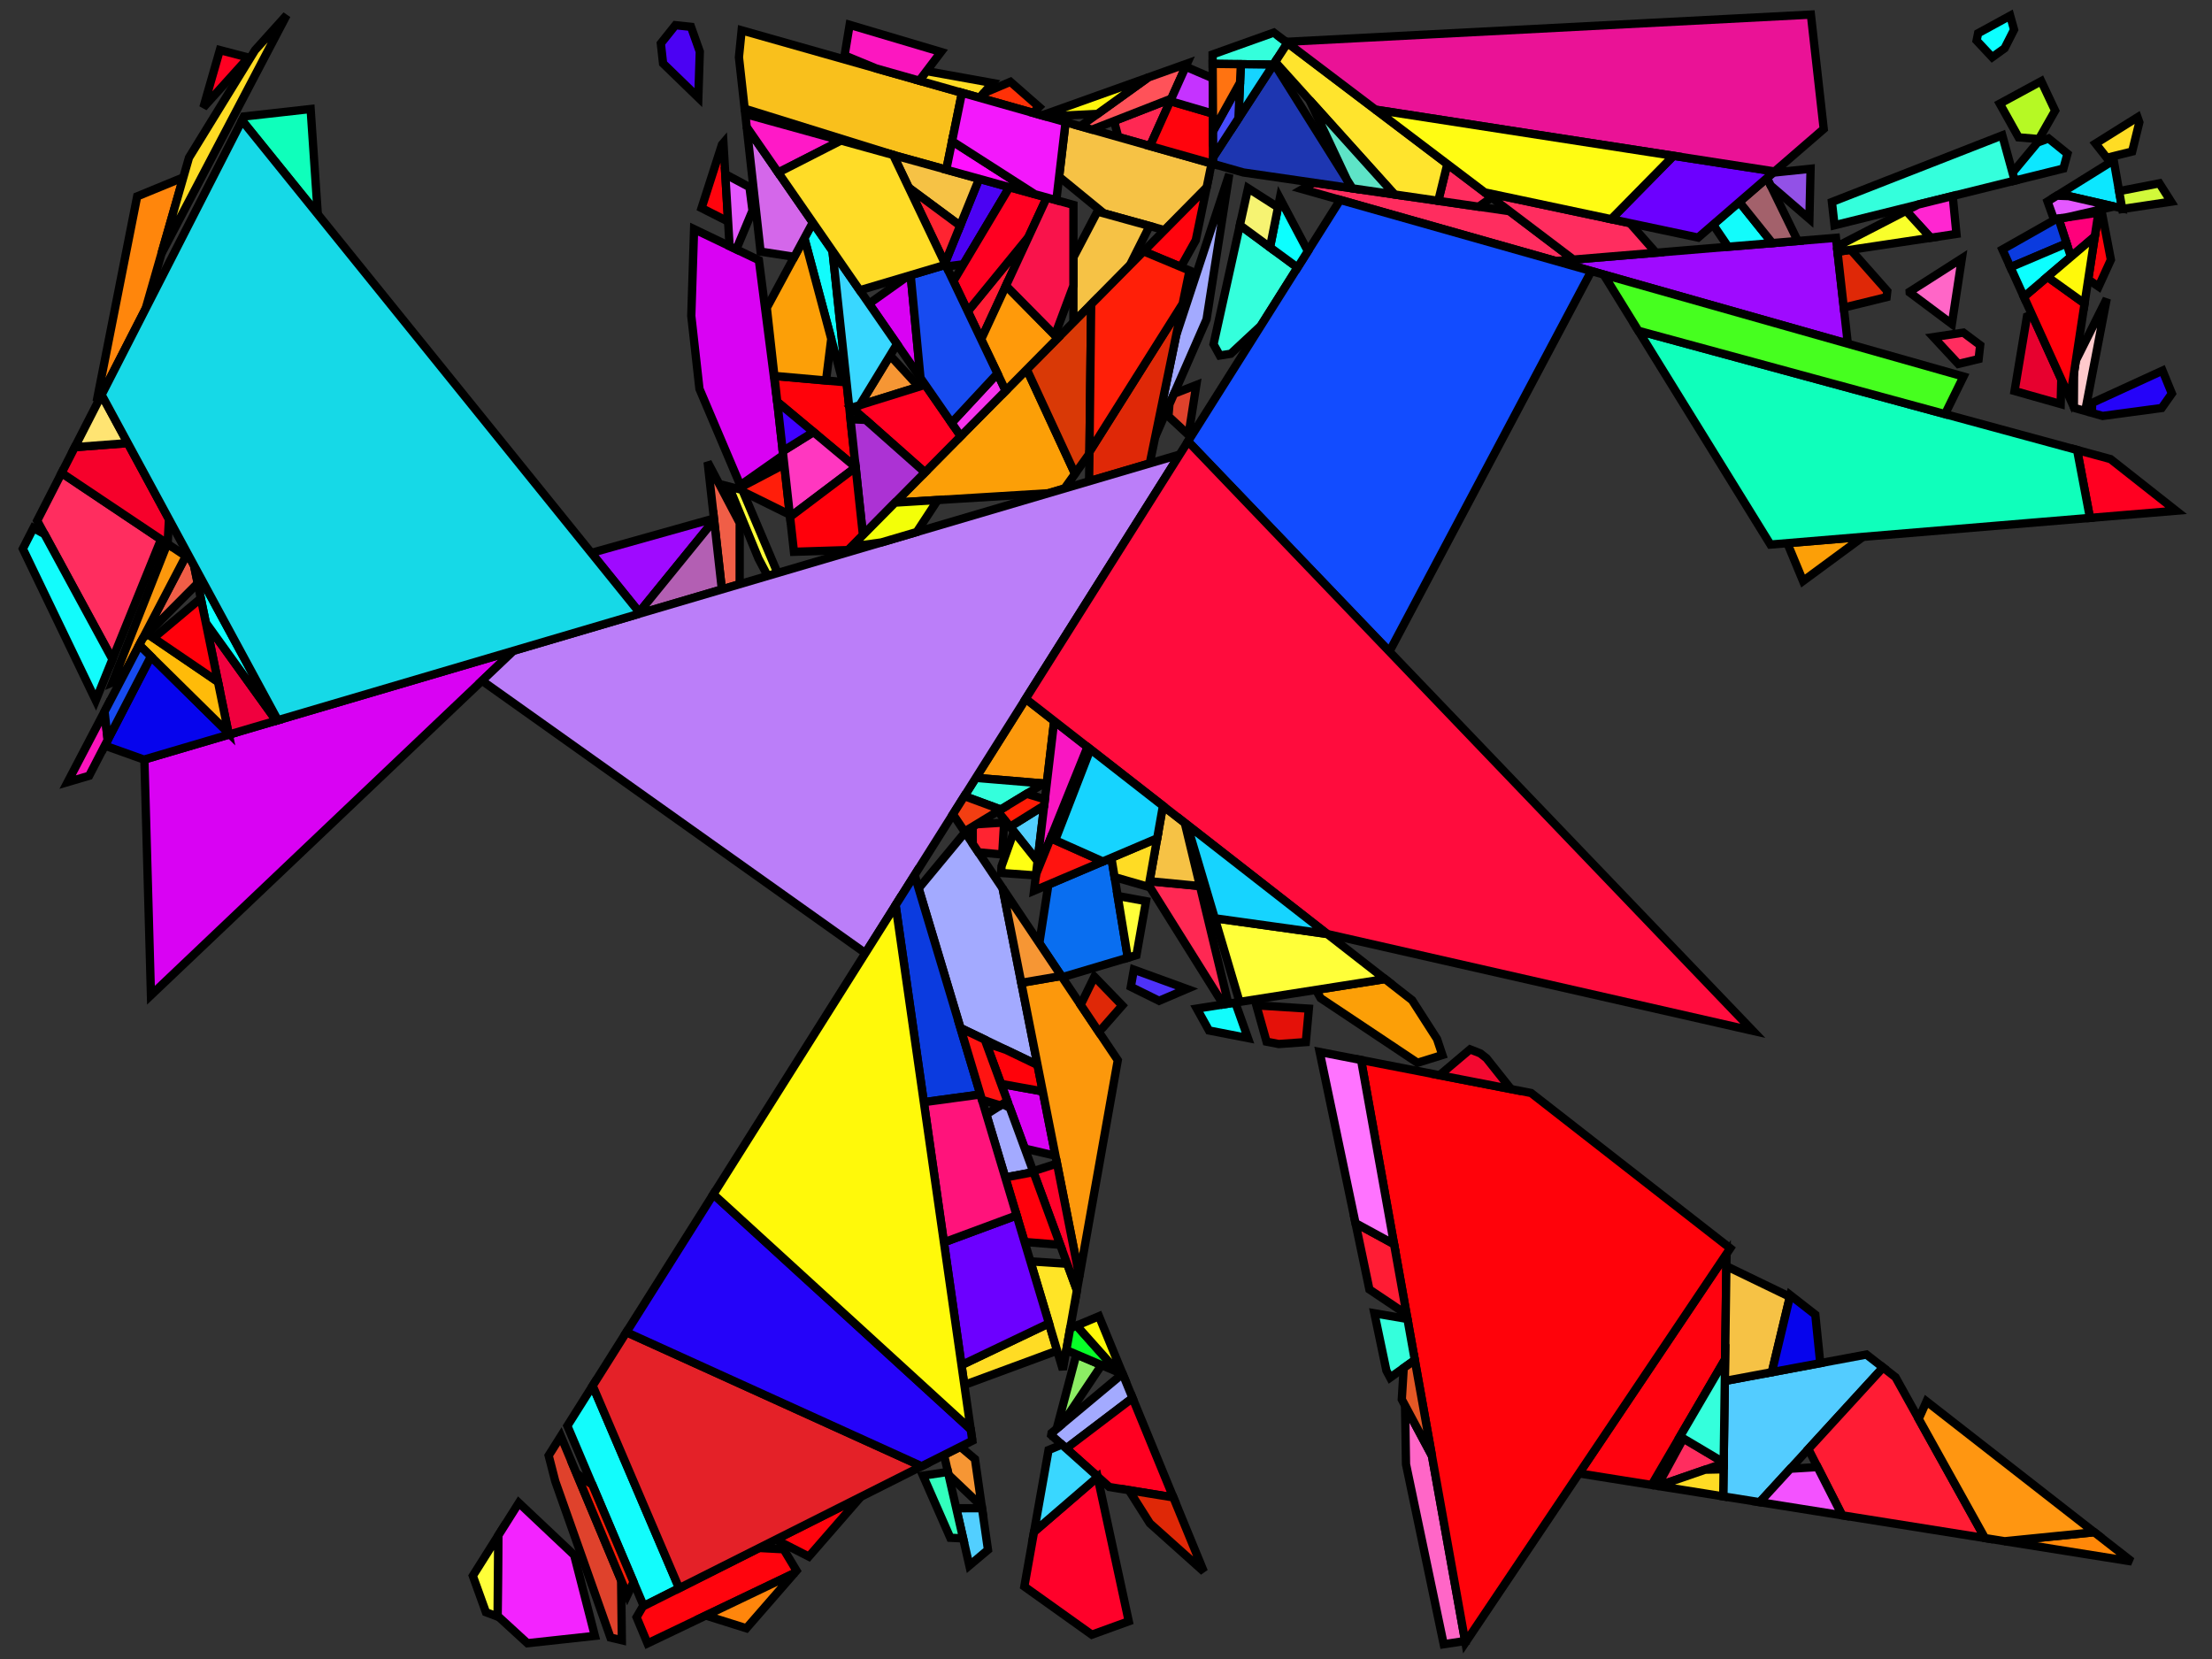 <?xml version="1.0" encoding="iso-8859-1" standalone="no"?>
<!DOCTYPE svg PUBLIC "-//W3C//DTD SVG 1.0//EN" "http://www.w3.org/TR/2001/REC-SVG-20010904/DTD/svg10.dtd">
<svg xmlns="http://www.w3.org/2000/svg" width="800" height="600">
<rect width="100%" height="100%" fill="#333333" stroke="none"/>
<path style="fill:rgb(0, 0, 0);fill-opacity:0.0;fill-rule:evenodd;stroke:rgb(0, 0, 0);stroke-width:0.0;" d="M 0, 600 L 800, 600 L 800, 0 L 0, 0 z "/>
<path style="fill:rgb(159, 10, 255);fill-opacity:1.0;fill-rule:evenodd;stroke:rgb(0, 0, 0);stroke-width:3.0;" d="M 258.272, 188.121 L 231.182, 221.413 L 213.862, 199.969 L 258.206, 187.528 z "/>
<path style="fill:rgb(159, 10, 255);fill-opacity:1.0;fill-rule:evenodd;stroke:rgb(0, 0, 0);stroke-width:3.0;" d="M 668.16, 123.139 L 666.218, 123.733 L 562.713, 94.406 L 663.992, 86.005 z "/>
<path style="fill:rgb(231, 1, 47);fill-opacity:1.0;fill-rule:evenodd;stroke:rgb(0, 0, 0);stroke-width:3.0;" d="M 745.5, 137.202 L 745.267, 146.131 L 728.589, 141.406 L 733.086, 114.438 L 734.838, 113.688 z "/>
<path style="fill:rgb(83, 204, 255);fill-opacity:1.0;fill-rule:evenodd;stroke:rgb(0, 0, 0);stroke-width:3.0;" d="M 681.038, 494.578 L 636.424, 543.287 L 623.229, 541.185 L 623.801, 499.445 L 675.019, 489.884 z "/>
<path style="fill:rgb(12, 231, 255);fill-opacity:1.0;fill-rule:evenodd;stroke:rgb(0, 0, 0);stroke-width:3.0;" d="M 747.73, 55.599 L 746.261, 60.961 L 728.645, 65.326 L 727.853, 62.438 L 736.894, 51.552 L 740.888, 50.07 z "/>
<path style="fill:rgb(12, 231, 255);fill-opacity:1.0;fill-rule:evenodd;stroke:rgb(0, 0, 0);stroke-width:3.0;" d="M 767.499, 75.357 L 744.859, 70.161 L 764.441, 57.967 z "/>
<path style="fill:rgb(75, 2, 243);fill-opacity:1.0;fill-rule:evenodd;stroke:rgb(0, 0, 0);stroke-width:3.0;" d="M 365.074, 67.699 L 348.437, 95.585 L 342.268, 96.367 L 341.734, 95.248 L 354.12, 64.665 z "/>
<path style="fill:rgb(75, 2, 243);fill-opacity:1.0;fill-rule:evenodd;stroke:rgb(0, 0, 0);stroke-width:3.0;" d="M 249.911, 9.711 L 253.093, 18.668 L 252.557, 35.304 L 239.809, 22.949 L 238.999, 15.702 L 244.269, 9.107 z "/>
<path style="fill:rgb(217, 2, 243);fill-opacity:1.0;fill-rule:evenodd;stroke:rgb(0, 0, 0);stroke-width:3.0;" d="M 54.595, 359.927 L 52.221, 274.679 L 185.729, 235.358 z "/>
<path style="fill:rgb(217, 2, 243);fill-opacity:1.0;fill-rule:evenodd;stroke:rgb(0, 0, 0);stroke-width:3.0;" d="M 377.129, 394.724 L 381.728, 417.994 L 370.641, 415.396 L 362.042, 391.999 z "/>
<path style="fill:rgb(217, 2, 243);fill-opacity:1.0;fill-rule:evenodd;stroke:rgb(0, 0, 0);stroke-width:3.0;" d="M 332.904, 136.695 L 314.297, 109.827 L 328.392, 99.802 L 329.357, 99.516 z "/>
<path style="fill:rgb(217, 2, 243);fill-opacity:1.0;fill-rule:evenodd;stroke:rgb(0, 0, 0);stroke-width:3.0;" d="M 274.463, 94.101 L 281.372, 147.69 L 283.252, 164.592 L 267.744, 175.49 L 252.964, 140.639 L 250.013, 114.239 L 251.024, 82.874 z "/>
<path style="fill:rgb(255, 2, 15);fill-opacity:1.0;fill-rule:evenodd;stroke:rgb(0, 0, 0);stroke-width:3.0;" d="M 623.908, 491.621 L 597.346, 537.061 L 571.085, 532.877 L 624.431, 453.455 z "/>
<path style="fill:rgb(9, 110, 240);fill-opacity:1.0;fill-rule:evenodd;stroke:rgb(0, 0, 0);stroke-width:3.0;" d="M 407.886, 346.376 L 384.148, 353.428 L 375.89, 341.106 L 379.169, 319.929 L 401.95, 310.245 z "/>
<path style="fill:rgb(255, 30, 10);fill-opacity:1.0;fill-rule:evenodd;stroke:rgb(0, 0, 0);stroke-width:3.0;" d="M 285.652, 186.17 L 268.729, 177.813 L 268.026, 176.156 L 283.627, 167.959 z "/>
<path style="fill:rgb(163, 170, 255);fill-opacity:1.0;fill-rule:evenodd;stroke:rgb(0, 0, 0);stroke-width:3.0;" d="M 436.373, 115.497 L 417.813, 157.94 L 425.369, 121.3 L 444.574, 62.989 z "/>
<path style="fill:rgb(163, 170, 255);fill-opacity:1.0;fill-rule:evenodd;stroke:rgb(0, 0, 0);stroke-width:3.0;" d="M 406.071, 496.992 L 409.609, 505.611 L 385.601, 523.844 L 380.19, 519.003 L 380.324, 518.247 L 405.9, 496.919 z "/>
<path style="fill:rgb(163, 170, 255);fill-opacity:1.0;fill-rule:evenodd;stroke:rgb(0, 0, 0);stroke-width:3.0;" d="M 365.225, 400.66 L 373.772, 423.917 L 363.564, 425.843 L 356.725, 403.022 L 362.597, 399.309 z "/>
<path style="fill:rgb(163, 170, 255);fill-opacity:1.0;fill-rule:evenodd;stroke:rgb(0, 0, 0);stroke-width:3.0;" d="M 362.618, 321.306 L 375.241, 385.173 L 347.362, 371.781 L 332.232, 321.295 L 349.022, 301.021 z "/>
<path style="fill:rgb(243, 35, 255);fill-opacity:1.0;fill-rule:evenodd;stroke:rgb(0, 0, 0);stroke-width:3.0;" d="M 207.657, 562.419 L 215.142, 591.633 L 190.749, 594.291 L 179.961, 584.398 L 180.199, 555.334 L 187.64, 543.53 z "/>
<path style="fill:rgb(255, 45, 95);fill-opacity:1.0;fill-rule:evenodd;stroke:rgb(0, 0, 0);stroke-width:3.0;" d="M 545.958, 76.381 L 569.059, 93.88 L 562.713, 94.406 L 471.009, 68.423 L 475.095, 66.076 z "/>
<path style="fill:rgb(255, 45, 95);fill-opacity:1.0;fill-rule:evenodd;stroke:rgb(0, 0, 0);stroke-width:3.0;" d="M 539.453, 71.453 L 534.765, 74.753 L 520.167, 72.63 L 523.445, 59.326 z "/>
<path style="fill:rgb(255, 45, 95);fill-opacity:1.0;fill-rule:evenodd;stroke:rgb(0, 0, 0);stroke-width:3.0;" d="M 58.225, 195.11 L 40.663, 238.445 L 13.444, 188.32 L 22.279, 171.052 z "/>
<path style="fill:rgb(255, 45, 95);fill-opacity:1.0;fill-rule:evenodd;stroke:rgb(0, 0, 0);stroke-width:3.0;" d="M 589.483, 80.698 L 598.915, 91.403 L 569.059, 93.88 L 536.98, 69.58 z "/>
<path style="fill:rgb(255, 45, 95);fill-opacity:1.0;fill-rule:evenodd;stroke:rgb(0, 0, 0);stroke-width:3.0;" d="M 623.397, 528.909 L 623.393, 529.214 L 599.637, 537.426 L 599.447, 537.396 L 608.798, 520.228 z "/>
<path style="fill:rgb(255, 45, 95);fill-opacity:1.0;fill-rule:evenodd;stroke:rgb(0, 0, 0);stroke-width:3.0;" d="M 716.158, 124.837 L 715.597, 129.848 L 708.261, 131.617 L 699.257, 121.921 L 710.08, 120.294 z "/>
<path style="fill:rgb(255, 202, 204);fill-opacity:1.0;fill-rule:evenodd;stroke:rgb(0, 0, 0);stroke-width:3.0;" d="M 754.137, 148.644 L 750.181, 147.523 L 750.041, 147.214 L 750.118, 134.647 L 750.77, 130.372 L 761.931, 108.034 z "/>
<path style="fill:rgb(249, 192, 28);fill-opacity:1.0;fill-rule:evenodd;stroke:rgb(0, 0, 0);stroke-width:3.0;" d="M 347.902, 33.542 L 342.235, 61.373 L 324.334, 56.415 L 269.318, 39.309 L 267.246, 20.686 L 268.226, 10.966 z "/>
<path style="fill:rgb(18, 252, 252);fill-opacity:1.0;fill-rule:evenodd;stroke:rgb(0, 0, 0);stroke-width:3.0;" d="M 245.626, 574.396 L 232.802, 580.847 L 205.198, 515.677 L 214.345, 501.167 z "/>
<path style="fill:rgb(18, 252, 252);fill-opacity:1.0;fill-rule:evenodd;stroke:rgb(0, 0, 0);stroke-width:3.0;" d="M 640.976, 87.914 L 625.001, 89.239 L 619.572, 81.237 L 629.045, 73.044 z "/>
<path style="fill:rgb(18, 252, 252);fill-opacity:1.0;fill-rule:evenodd;stroke:rgb(0, 0, 0);stroke-width:3.0;" d="M 301.069, 90.727 L 306.167, 138.28 L 304.808, 138.159 L 290.906, 86.146 L 293.968, 80.473 z "/>
<path style="fill:rgb(18, 252, 252);fill-opacity:1.0;fill-rule:evenodd;stroke:rgb(0, 0, 0);stroke-width:3.0;" d="M 16.073, 193.161 L 40.663, 238.445 L 34.639, 253.308 L 8.254, 198.466 L 12.103, 190.942 z "/>
<path style="fill:rgb(18, 252, 252);fill-opacity:1.0;fill-rule:evenodd;stroke:rgb(0, 0, 0);stroke-width:3.0;" d="M 451.329, 375.424 L 437.242, 372.69 L 432.84, 364.769 L 446.757, 362.587 z "/>
<path style="fill:rgb(255, 255, 57);fill-opacity:1.0;fill-rule:evenodd;stroke:rgb(0, 0, 0);stroke-width:3.0;" d="M 268.474, 177.212 L 281.207, 207.237 L 277.625, 208.292 L 274.302, 201.986 L 263.601, 175.948 z "/>
<path style="fill:rgb(255, 255, 57);fill-opacity:1.0;fill-rule:evenodd;stroke:rgb(0, 0, 0);stroke-width:3.0;" d="M 414.476, 325.918 L 411.008, 345.448 L 407.886, 346.376 L 404.217, 324.042 z "/>
<path style="fill:rgb(255, 40, 83);fill-opacity:1.0;fill-rule:evenodd;stroke:rgb(0, 0, 0);stroke-width:3.0;" d="M 415.923, 52.815 L 404.438, 49.56 L 402.902, 43.774 L 423.625, 35.675 z "/>
<path style="fill:rgb(255, 40, 83);fill-opacity:1.0;fill-rule:evenodd;stroke:rgb(0, 0, 0);stroke-width:3.0;" d="M 433.992, 320.458 L 444.245, 362.981 L 442.423, 363.266 L 415.489, 320.216 L 415.757, 318.704 z "/>
<path style="fill:rgb(246, 194, 69);fill-opacity:1.0;fill-rule:evenodd;stroke:rgb(0, 0, 0);stroke-width:3.0;" d="M 438.19, 59.124 L 436.392, 67.844 L 421.169, 83.236 L 399.211, 77.154 L 383.044, 63.907 L 385.379, 44.16 z "/>
<path style="fill:rgb(246, 194, 69);fill-opacity:1.0;fill-rule:evenodd;stroke:rgb(0, 0, 0);stroke-width:3.0;" d="M 647.329, 469.02 L 640.807, 496.27 L 623.801, 499.445 L 624.369, 457.925 z "/>
<path style="fill:rgb(246, 194, 69);fill-opacity:1.0;fill-rule:evenodd;stroke:rgb(0, 0, 0);stroke-width:3.0;" d="M 354.12, 64.665 L 347.248, 81.635 L 328.684, 67.893 L 323.037, 56.056 z "/>
<path style="fill:rgb(246, 194, 69);fill-opacity:1.0;fill-rule:evenodd;stroke:rgb(0, 0, 0);stroke-width:3.0;" d="M 415.761, 81.738 L 408.647, 95.898 L 388.213, 116.559 L 388.218, 93.061 L 396.887, 76.511 z "/>
<path style="fill:rgb(246, 194, 69);fill-opacity:1.0;fill-rule:evenodd;stroke:rgb(0, 0, 0);stroke-width:3.0;" d="M 428.479, 297.592 L 433.992, 320.458 L 415.757, 318.704 L 420.598, 291.445 z "/>
<path style="fill:rgb(255, 102, 199);fill-opacity:1.0;fill-rule:evenodd;stroke:rgb(0, 0, 0);stroke-width:3.0;" d="M 517.881, 526.499 L 529.874, 593.483 L 522.137, 594.661 L 508.499, 529.55 L 508.15, 508.306 z "/>
<path style="fill:rgb(255, 102, 199);fill-opacity:1.0;fill-rule:evenodd;stroke:rgb(0, 0, 0);stroke-width:3.0;" d="M 705.914, 117.18 L 690.674, 105.79 L 690.658, 105.512 L 709.53, 93.447 z "/>
<path style="fill:rgb(255, 4, 13);fill-opacity:1.0;fill-rule:evenodd;stroke:rgb(0, 0, 0);stroke-width:3.0;" d="M 432.467, 86.879 L 427.068, 96.535 L 413.589, 90.9 L 436.392, 67.844 z "/>
<path style="fill:rgb(255, 4, 13);fill-opacity:1.0;fill-rule:evenodd;stroke:rgb(0, 0, 0);stroke-width:3.0;" d="M 438.68, 41.101 L 438.79, 59.294 L 415.923, 52.815 L 423.223, 36.568 z "/>
<path style="fill:rgb(255, 4, 13);fill-opacity:1.0;fill-rule:evenodd;stroke:rgb(0, 0, 0);stroke-width:3.0;" d="M 283.423, 560.316 L 288.075, 568.062 L 287.293, 568.96 L 234.188, 594.358 L 230.231, 584.896 L 232.506, 580.995 L 274.553, 559.846 z "/>
<path style="fill:rgb(255, 4, 13);fill-opacity:1.0;fill-rule:evenodd;stroke:rgb(0, 0, 0);stroke-width:3.0;" d="M 263.331, 80.117 L 253.727, 75.249 L 261.109, 52.3 L 261.637, 51.679 z "/>
<path style="fill:rgb(255, 4, 13);fill-opacity:1.0;fill-rule:evenodd;stroke:rgb(0, 0, 0);stroke-width:3.0;" d="M 763.432, 93.942 L 759.001, 103.654 L 755.234, 101.099 L 758.927, 76.884 L 760.138, 76.702 z "/>
<path style="fill:rgb(255, 4, 13);fill-opacity:1.0;fill-rule:evenodd;stroke:rgb(0, 0, 0);stroke-width:3.0;" d="M 292.517, 562.959 L 281.678, 557.41 L 281.148, 556.528 L 311.333, 541.345 z "/>
<path style="fill:rgb(255, 2, 10);fill-opacity:1.0;fill-rule:evenodd;stroke:rgb(0, 0, 0);stroke-width:3.0;" d="M 553.753, 395.301 L 625.765, 451.467 L 529.981, 594.076 L 492.253, 383.366 z "/>
<path style="fill:rgb(255, 2, 10);fill-opacity:1.0;fill-rule:evenodd;stroke:rgb(0, 0, 0);stroke-width:3.0;" d="M 306.167, 138.28 L 309.457, 168.974 L 281.109, 145.326 L 280.067, 135.955 z "/>
<path style="fill:rgb(255, 2, 10);fill-opacity:1.0;fill-rule:evenodd;stroke:rgb(0, 0, 0);stroke-width:3.0;" d="M 363.798, 379.676 L 375.241, 385.173 L 377.129, 394.724 L 362.042, 391.999 L 356.624, 377.257 z "/>
<path style="fill:rgb(240, 94, 71);fill-opacity:1.0;fill-rule:evenodd;stroke:rgb(0, 0, 0);stroke-width:3.0;" d="M 267.524, 189.124 L 267.507, 211.272 L 261.072, 213.167 L 255.924, 167.113 z "/>
<path style="fill:rgb(240, 94, 71);fill-opacity:1.0;fill-rule:evenodd;stroke:rgb(0, 0, 0);stroke-width:3.0;" d="M 68.977, 202.305 L 70.184, 204.535 L 71.501, 210.941 L 51.639, 230.897 L 67.211, 201.123 z "/>
<path style="fill:rgb(252, 152, 12);fill-opacity:1.0;fill-rule:evenodd;stroke:rgb(0, 0, 0);stroke-width:3.0;" d="M 381.256, 260.759 L 378.664, 282.63 L 377.462, 283.359 L 352.931, 281.325 L 370.958, 252.728 z "/>
<path style="fill:rgb(252, 152, 12);fill-opacity:1.0;fill-rule:evenodd;stroke:rgb(0, 0, 0);stroke-width:3.0;" d="M 404.263, 383.437 L 390.366, 461.698 L 369.366, 355.447 L 383.846, 352.976 z "/>
<path style="fill:rgb(252, 152, 12);fill-opacity:1.0;fill-rule:evenodd;stroke:rgb(0, 0, 0);stroke-width:3.0;" d="M 67.211, 201.123 L 44.082, 245.346 L 40.708, 246.779 L 60.505, 196.635 z "/>
<path style="fill:rgb(223, 66, 44);fill-opacity:1.0;fill-rule:evenodd;stroke:rgb(0, 0, 0);stroke-width:3.0;" d="M 224.643, 571.533 L 224.896, 593.215 L 220.792, 592.249 L 200.806, 535.684 L 198.43, 526.413 L 202.846, 519.409 z "/>
<path style="fill:rgb(223, 66, 44);fill-opacity:1.0;fill-rule:evenodd;stroke:rgb(0, 0, 0);stroke-width:3.0;" d="M 429.843, 157.306 L 422.573, 150.543 L 422.939, 146.218 L 424.606, 142.407 L 432.664, 139.244 z "/>
<path style="fill:rgb(255, 0, 123);fill-opacity:1.0;fill-rule:evenodd;stroke:rgb(0, 0, 0);stroke-width:3.0;" d="M 757.609, 85.527 L 748.967, 92.886 L 744.508, 79.049 L 758.927, 76.884 z "/>
<path style="fill:rgb(252, 159, 7);fill-opacity:1.0;fill-rule:evenodd;stroke:rgb(0, 0, 0);stroke-width:3.0;" d="M 510.704, 361.724 L 519.725, 375.775 L 521.661, 381.568 L 512.661, 384.369 L 477.627, 361.003 L 475.948, 358.01 L 500.921, 354.094 z "/>
<path style="fill:rgb(252, 159, 7);fill-opacity:1.0;fill-rule:evenodd;stroke:rgb(0, 0, 0);stroke-width:3.0;" d="M 652.094, 210.134 L 646.411, 196.44 L 673.781, 194.157 z "/>
<path style="fill:rgb(252, 159, 7);fill-opacity:1.0;fill-rule:evenodd;stroke:rgb(0, 0, 0);stroke-width:3.0;" d="M 300.632, 122.534 L 298.744, 137.619 L 280.067, 135.955 L 277.326, 111.309 L 290.906, 86.146 z "/>
<path style="fill:rgb(252, 159, 7);fill-opacity:1.0;fill-rule:evenodd;stroke:rgb(0, 0, 0);stroke-width:3.0;" d="M 388.789, 171.348 L 384.975, 176.675 L 379.16, 178.387 L 323.707, 181.78 L 371.346, 133.612 z "/>
<path style="fill:rgb(217, 57, 6);fill-opacity:1.0;fill-rule:evenodd;stroke:rgb(0, 0, 0);stroke-width:3.0;" d="M 394.008, 164.059 L 388.789, 171.348 L 371.346, 133.612 L 394.635, 110.065 z "/>
<path style="fill:rgb(240, 0, 62);fill-opacity:1.0;fill-rule:evenodd;stroke:rgb(0, 0, 0);stroke-width:3.0;" d="M 99.913, 260.633 L 83.141, 265.572 L 82.627, 265.065 L 74.433, 225.205 z "/>
<path style="fill:rgb(14, 255, 255);fill-opacity:1.0;fill-rule:evenodd;stroke:rgb(0, 0, 0);stroke-width:3.0;" d="M 100.476, 260.467 L 99.913, 260.633 L 74.433, 225.205 L 70.184, 204.535 z "/>
<path style="fill:rgb(255, 134, 12);fill-opacity:1.0;fill-rule:evenodd;stroke:rgb(0, 0, 0);stroke-width:3.0;" d="M 52.686, 111.617 L 35.851, 144.524 L 35.166, 144.147 L 49.611, 71.024 L 66.301, 64.16 z "/>
<path style="fill:rgb(255, 134, 12);fill-opacity:1.0;fill-rule:evenodd;stroke:rgb(0, 0, 0);stroke-width:3.0;" d="M 269.943, 588.89 L 255.269, 584.276 L 287.293, 568.96 z "/>
<path style="fill:rgb(212, 103, 234);fill-opacity:1.0;fill-rule:evenodd;stroke:rgb(0, 0, 0);stroke-width:3.0;" d="M 293.968, 80.473 L 287.271, 92.882 L 275.067, 90.998 L 270.056, 45.944 z "/>
<path style="fill:rgb(255, 28, 52);fill-opacity:1.0;fill-rule:evenodd;stroke:rgb(0, 0, 0);stroke-width:3.0;" d="M 504.18, 449.979 L 508.726, 475.371 L 495.261, 466.347 L 490.239, 442.369 z "/>
<path style="fill:rgb(255, 28, 52);fill-opacity:1.0;fill-rule:evenodd;stroke:rgb(0, 0, 0);stroke-width:3.0;" d="M 354.845, 122.73 L 350.007, 112.588 L 371.986, 85.692 z "/>
<path style="fill:rgb(255, 28, 52);fill-opacity:1.0;fill-rule:evenodd;stroke:rgb(0, 0, 0);stroke-width:3.0;" d="M 685.536, 498.086 L 717.893, 556.268 L 666.239, 548.038 L 654.019, 524.077 L 681.038, 494.578 z "/>
<path style="fill:rgb(228, 88, 255);fill-opacity:1.0;fill-rule:evenodd;stroke:rgb(0, 0, 0);stroke-width:3.0;" d="M 748.2, 70.928 L 764.512, 74.671 L 748.795, 78.314 L 747.096, 78.66 L 742.837, 79.299 L 740.518, 72.865 L 743.879, 70.771 z "/>
<path style="fill:rgb(228, 88, 255);fill-opacity:1.0;fill-rule:evenodd;stroke:rgb(0, 0, 0);stroke-width:3.0;" d="M 271.055, 67.673 L 272.151, 76.174 L 266.291, 90.187 L 263.861, 89.023 L 262.312, 63.003 z "/>
<path style="fill:rgb(52, 255, 220);fill-opacity:1.0;fill-rule:evenodd;stroke:rgb(0, 0, 0);stroke-width:3.0;" d="M 469.269, 96.774 L 456.012, 117.805 L 445.132, 127.937 L 441.154, 128.575 L 438.896, 124.493 L 448.419, 81.438 z "/>
<path style="fill:rgb(52, 255, 220);fill-opacity:1.0;fill-rule:evenodd;stroke:rgb(0, 0, 0);stroke-width:3.0;" d="M 623.397, 528.909 L 607.602, 519.517 L 623.908, 491.621 z "/>
<path style="fill:rgb(52, 255, 220);fill-opacity:1.0;fill-rule:evenodd;stroke:rgb(0, 0, 0);stroke-width:3.0;" d="M 509.022, 477.023 L 511.682, 491.879 L 502.765, 498.239 L 501.411, 495.708 L 497.068, 474.971 z "/>
<path style="fill:rgb(52, 255, 220);fill-opacity:1.0;fill-rule:evenodd;stroke:rgb(0, 0, 0);stroke-width:3.0;" d="M 465.643, 15.54 L 460.547, 23.373 L 438.572, 23.094 L 438.551, 19.693 L 460.69, 11.788 z "/>
<path style="fill:rgb(52, 255, 220);fill-opacity:1.0;fill-rule:evenodd;stroke:rgb(0, 0, 0);stroke-width:3.0;" d="M 377.462, 283.359 L 361.942, 292.782 L 348.773, 287.92 L 352.931, 281.325 z "/>
<path style="fill:rgb(52, 255, 220);fill-opacity:1.0;fill-rule:evenodd;stroke:rgb(0, 0, 0);stroke-width:3.0;" d="M 728.645, 65.326 L 663.483, 81.47 L 662.539, 73.055 L 724.156, 48.953 z "/>
<path style="fill:rgb(255, 220, 36);fill-opacity:1.0;fill-rule:evenodd;stroke:rgb(0, 0, 0);stroke-width:3.0;" d="M 415.392, 320.763 L 403.095, 317.213 L 401.95, 310.245 L 418.51, 303.205 z "/>
<path style="fill:rgb(255, 220, 36);fill-opacity:1.0;fill-rule:evenodd;stroke:rgb(0, 0, 0);stroke-width:3.0;" d="M 382.336, 488.48 L 348.77, 500.881 L 347.741, 493.703 L 379.375, 478.599 z "/>
<path style="fill:rgb(255, 220, 36);fill-opacity:1.0;fill-rule:evenodd;stroke:rgb(0, 0, 0);stroke-width:3.0;" d="M 358.931, 30.01 L 354.306, 35.356 L 332.463, 29.167 L 335.086, 25.706 z "/>
<path style="fill:rgb(255, 220, 36);fill-opacity:1.0;fill-rule:evenodd;stroke:rgb(0, 0, 0);stroke-width:3.0;" d="M 773.719, 44.239 L 771.128, 54.8 L 761.963, 57.071 L 757.897, 51.907 L 773.069, 42.409 z "/>
<path style="fill:rgb(255, 220, 36);fill-opacity:1.0;fill-rule:evenodd;stroke:rgb(0, 0, 0);stroke-width:3.0;" d="M 58.406, 91.681 L 68.354, 57.006 L 92.242, 18.144 L 103.669, 5.47 z "/>
<path style="fill:rgb(255, 220, 36);fill-opacity:1.0;fill-rule:evenodd;stroke:rgb(0, 0, 0);stroke-width:3.0;" d="M 623.229, 541.185 L 599.637, 537.426 L 616.682, 531.534 L 623.364, 531.387 z "/>
<path style="fill:rgb(255, 255, 57);fill-opacity:1.0;fill-rule:evenodd;stroke:rgb(0, 0, 0);stroke-width:3.0;" d="M 480.015, 337.788 L 500.921, 354.094 L 448.298, 362.345 L 439.34, 332.103 z "/>
<path style="fill:rgb(255, 255, 57);fill-opacity:1.0;fill-rule:evenodd;stroke:rgb(0, 0, 0);stroke-width:3.0;" d="M 179.959, 584.67 L 175.744, 583.076 L 171.003, 569.922 L 180.199, 555.334 z "/>
<path style="fill:rgb(246, 150, 52);fill-opacity:1.0;fill-rule:evenodd;stroke:rgb(0, 0, 0);stroke-width:3.0;" d="M 383.846, 352.976 L 369.366, 355.447 L 362.618, 321.306 z "/>
<path style="fill:rgb(246, 150, 52);fill-opacity:1.0;fill-rule:evenodd;stroke:rgb(0, 0, 0);stroke-width:3.0;" d="M 332.309, 139.88 L 310.922, 146.55 L 321.915, 128.546 z "/>
<path style="fill:rgb(246, 150, 52);fill-opacity:1.0;fill-rule:evenodd;stroke:rgb(0, 0, 0);stroke-width:3.0;" d="M 352.611, 527.688 L 355.062, 544.789 L 343.069, 533.394 L 341.423, 526.21 L 347.332, 523.238 z "/>
<path style="fill:rgb(255, 228, 38);fill-opacity:1.0;fill-rule:evenodd;stroke:rgb(0, 0, 0);stroke-width:3.0;" d="M 385.952, 457.056 L 389.484, 466.665 L 384.392, 495.34 L 372.659, 456.192 z "/>
<path style="fill:rgb(182, 249, 36);fill-opacity:1.0;fill-rule:evenodd;stroke:rgb(0, 0, 0);stroke-width:3.0;" d="M 743.263, 40.014 L 737.41, 50.298 L 730.055, 49.676 L 723.245, 37.485 L 738.236, 29.357 z "/>
<path style="fill:rgb(255, 0, 33);fill-opacity:1.0;fill-rule:evenodd;stroke:rgb(0, 0, 0);stroke-width:3.0;" d="M 347.481, 157.743 L 334.521, 170.846 L 308.09, 147.433 L 334.613, 139.162 z "/>
<path style="fill:rgb(255, 0, 33);fill-opacity:1.0;fill-rule:evenodd;stroke:rgb(0, 0, 0);stroke-width:3.0;" d="M 763.296, 166.033 L 786.999, 184.714 L 755.869, 187.31 L 751.209, 162.749 z "/>
<path style="fill:rgb(255, 0, 33);fill-opacity:1.0;fill-rule:evenodd;stroke:rgb(0, 0, 0);stroke-width:3.0;" d="M 89.838, 20.809 L 73.559, 38.864 L 79.511, 18.118 z "/>
<path style="fill:rgb(255, 0, 33);fill-opacity:1.0;fill-rule:evenodd;stroke:rgb(0, 0, 0);stroke-width:3.0;" d="M 378.581, 71.44 L 371.986, 85.692 L 350.007, 112.588 L 344.802, 101.678 L 365.074, 67.699 z "/>
<path style="fill:rgb(255, 0, 33);fill-opacity:1.0;fill-rule:evenodd;stroke:rgb(0, 0, 0);stroke-width:3.0;" d="M 424.365, 541.557 L 401.187, 537.791 L 385.601, 523.844 L 409.609, 505.611 z "/>
<path style="fill:rgb(228, 33, 40);fill-opacity:1.0;fill-rule:evenodd;stroke:rgb(0, 0, 0);stroke-width:3.0;" d="M 333.326, 530.283 L 245.626, 574.396 L 214.345, 501.167 L 226.554, 481.799 z "/>
<path style="fill:rgb(223, 40, 7);fill-opacity:1.0;fill-rule:evenodd;stroke:rgb(0, 0, 0);stroke-width:3.0;" d="M 682.564, 105.272 L 682.314, 107.455 L 666.826, 111.252 L 664.559, 91.052 L 669.349, 90.332 z "/>
<path style="fill:rgb(223, 40, 7);fill-opacity:1.0;fill-rule:evenodd;stroke:rgb(0, 0, 0);stroke-width:3.0;" d="M 405.891, 363.642 L 398.679, 371.863 L 397.269, 373.003 L 390.834, 363.403 L 395.804, 353.227 z "/>
<path style="fill:rgb(223, 40, 7);fill-opacity:1.0;fill-rule:evenodd;stroke:rgb(0, 0, 0);stroke-width:3.0;" d="M 424.365, 541.557 L 435.379, 568.386 L 415.867, 550.927 L 408.275, 538.943 z "/>
<path style="fill:rgb(223, 40, 7);fill-opacity:1.0;fill-rule:evenodd;stroke:rgb(0, 0, 0);stroke-width:3.0;" d="M 415.824, 167.589 L 393.892, 174.048 L 394.016, 163.386 L 427.731, 109.845 z "/>
<path style="fill:rgb(179, 95, 179);fill-opacity:1.0;fill-rule:evenodd;stroke:rgb(0, 0, 0);stroke-width:3.0;" d="M 261.072, 213.167 L 230.585, 222.146 L 258.272, 188.121 z "/>
<path style="fill:rgb(15, 255, 187);fill-opacity:1.0;fill-rule:evenodd;stroke:rgb(0, 0, 0);stroke-width:3.0;" d="M 114.934, 77.492 L 87.513, 43.543 L 88.238, 42.126 L 112.34, 39.42 z "/>
<path style="fill:rgb(15, 255, 187);fill-opacity:1.0;fill-rule:evenodd;stroke:rgb(0, 0, 0);stroke-width:3.0;" d="M 751.209, 162.749 L 755.869, 187.31 L 640.307, 196.95 L 592.546, 119.634 z "/>
<path style="fill:rgb(82, 207, 255);fill-opacity:1.0;fill-rule:evenodd;stroke:rgb(0, 0, 0);stroke-width:3.0;" d="M 375.246, 311.468 L 365.322, 299 L 377.635, 291.309 z "/>
<path style="fill:rgb(82, 207, 255);fill-opacity:1.0;fill-rule:evenodd;stroke:rgb(0, 0, 0);stroke-width:3.0;" d="M 357.316, 560.519 L 350.579, 566.182 L 345.838, 545.483 L 355.159, 545.465 z "/>
<path style="fill:rgb(6, 4, 237);fill-opacity:1.0;fill-rule:evenodd;stroke:rgb(0, 0, 0);stroke-width:3.0;" d="M 656.528, 475.461 L 658.328, 492.999 L 640.807, 496.27 L 647.477, 468.402 z "/>
<path style="fill:rgb(6, 4, 237);fill-opacity:1.0;fill-rule:evenodd;stroke:rgb(0, 0, 0);stroke-width:3.0;" d="M 83.141, 265.572 L 52.071, 274.723 L 37.892, 269.655 L 54.58, 237.42 z "/>
<path style="fill:rgb(18, 76, 255);fill-opacity:1.0;fill-rule:evenodd;stroke:rgb(0, 0, 0);stroke-width:3.0;" d="M 575.519, 98.035 L 502.498, 235.65 L 429.647, 159.628 L 484.697, 72.301 z "/>
<path style="fill:rgb(187, 126, 249);fill-opacity:1.0;fill-rule:evenodd;stroke:rgb(0, 0, 0);stroke-width:3.0;" d="M 312.974, 344.709 L 174.328, 246.188 L 185.729, 235.358 L 426.636, 164.405 z "/>
<path style="fill:rgb(255, 228, 45);fill-opacity:1.0;fill-rule:evenodd;stroke:rgb(0, 0, 0);stroke-width:3.0;" d="M 523.445, 59.326 L 520.167, 72.63 L 504.353, 70.331 L 461.187, 22.389 L 465.643, 15.54 z "/>
<path style="fill:rgb(172, 50, 212);fill-opacity:1.0;fill-rule:evenodd;stroke:rgb(0, 0, 0);stroke-width:3.0;" d="M 313.083, 151.856 L 334.521, 170.846 L 312.089, 193.527 L 307.596, 151.612 z "/>
<path style="fill:rgb(249, 22, 194);fill-opacity:1.0;fill-rule:evenodd;stroke:rgb(0, 0, 0);stroke-width:3.0;" d="M 393.298, 270.152 L 374.679, 316.251 L 381.256, 260.759 z "/>
<path style="fill:rgb(255, 31, 8);fill-opacity:1.0;fill-rule:evenodd;stroke:rgb(0, 0, 0);stroke-width:3.0;" d="M 214.228, 536.996 L 229.122, 572.16 L 226.889, 576.903 L 208.461, 532.838 z "/>
<path style="fill:rgb(255, 31, 8);fill-opacity:1.0;fill-rule:evenodd;stroke:rgb(0, 0, 0);stroke-width:3.0;" d="M 430.205, 97.846 L 427.731, 109.845 L 394.016, 163.386 L 394.635, 110.065 L 413.589, 90.9 z "/>
<path style="fill:rgb(243, 9, 48);fill-opacity:1.0;fill-rule:evenodd;stroke:rgb(0, 0, 0);stroke-width:3.0;" d="M 535.391, 380.979 L 537.592, 382.696 L 546.487, 393.891 L 520.618, 388.87 L 531.682, 379.518 z "/>
<path style="fill:rgb(255, 82, 89);fill-opacity:1.0;fill-rule:evenodd;stroke:rgb(0, 0, 0);stroke-width:3.0;" d="M 423.625, 35.675 L 394.966, 46.877 L 390.712, 45.671 L 415.294, 27.997 L 429.326, 22.987 z "/>
<path style="fill:rgb(246, 51, 237);fill-opacity:1.0;fill-rule:evenodd;stroke:rgb(0, 0, 0);stroke-width:3.0;" d="M 363.717, 141.326 L 347.481, 157.743 L 344.157, 152.944 L 360.742, 135.091 z "/>
<path style="fill:rgb(255, 154, 10);fill-opacity:1.0;fill-rule:evenodd;stroke:rgb(0, 0, 0);stroke-width:3.0;" d="M 382.541, 122.293 L 363.717, 141.326 L 354.845, 122.73 L 363.824, 103.328 z "/>
<path style="fill:rgb(255, 187, 9);fill-opacity:1.0;fill-rule:evenodd;stroke:rgb(0, 0, 0);stroke-width:3.0;" d="M 78.833, 246.608 L 82.627, 265.065 L 50.388, 233.288 L 51.639, 230.897 L 53.303, 229.224 z "/>
<path style="fill:rgb(50, 255, 189);fill-opacity:1.0;fill-rule:evenodd;stroke:rgb(0, 0, 0);stroke-width:3.0;" d="M 348.334, 556.378 L 343.685, 556.153 L 333.815, 533.69 L 342.826, 532.333 z "/>
<path style="fill:rgb(255, 12, 61);fill-opacity:1.0;fill-rule:evenodd;stroke:rgb(0, 0, 0);stroke-width:3.0;" d="M 633.94, 372.812 L 480.034, 337.803 L 370.958, 252.728 L 429.647, 159.628 z "/>
<path style="fill:rgb(29, 54, 177);fill-opacity:1.0;fill-rule:evenodd;stroke:rgb(0, 0, 0);stroke-width:3.0;" d="M 489.106, 68.114 L 449.691, 62.383 L 438.79, 59.294 L 438.775, 56.833 L 460.801, 22.983 z "/>
<path style="fill:rgb(11, 59, 223);fill-opacity:1.0;fill-rule:evenodd;stroke:rgb(0, 0, 0);stroke-width:3.0;" d="M 747.405, 88.04 L 727.114, 96.656 L 724.198, 90.225 L 743.708, 79.169 L 744.508, 79.049 z "/>
<path style="fill:rgb(11, 59, 223);fill-opacity:1.0;fill-rule:evenodd;stroke:rgb(0, 0, 0);stroke-width:3.0;" d="M 354.569, 395.829 L 334.115, 398.62 L 323.904, 327.37 L 330.783, 316.459 z "/>
<path style="fill:rgb(255, 19, 15);fill-opacity:1.0;fill-rule:evenodd;stroke:rgb(0, 0, 0);stroke-width:3.0;" d="M 398.855, 311.56 L 373.982, 322.134 L 374.679, 316.251 L 379.978, 303.131 z "/>
<path style="fill:rgb(255, 1, 42);fill-opacity:1.0;fill-rule:evenodd;stroke:rgb(0, 0, 0);stroke-width:3.0;" d="M 408.228, 586.364 L 394.871, 591.208 L 370.462, 573.787 L 373.974, 554.009 L 396.965, 534.197 z "/>
<path style="fill:rgb(255, 1, 42);fill-opacity:1.0;fill-rule:evenodd;stroke:rgb(0, 0, 0);stroke-width:3.0;" d="M 390.366, 461.698 L 389.484, 466.665 L 373.652, 423.59 L 382.284, 420.808 z "/>
<path style="fill:rgb(57, 215, 255);fill-opacity:1.0;fill-rule:evenodd;stroke:rgb(0, 0, 0);stroke-width:3.0;" d="M 324.42, 124.444 L 310.922, 146.55 L 308.09, 147.433 L 307.049, 146.511 L 301.069, 90.727 z "/>
<path style="fill:rgb(57, 215, 255);fill-opacity:1.0;fill-rule:evenodd;stroke:rgb(0, 0, 0);stroke-width:3.0;" d="M 396.916, 533.969 L 396.965, 534.197 L 373.974, 554.009 L 379.227, 524.424 L 384.045, 522.452 z "/>
<path style="fill:rgb(252, 20, 189);fill-opacity:1.0;fill-rule:evenodd;stroke:rgb(0, 0, 0);stroke-width:3.0;" d="M 38.946, 267.619 L 32.245, 280.563 L 24.465, 282.854 L 37.812, 257.334 z "/>
<path style="fill:rgb(23, 75, 240);fill-opacity:1.0;fill-rule:evenodd;stroke:rgb(0, 0, 0);stroke-width:3.0;" d="M 360.742, 135.091 L 344.157, 152.944 L 332.904, 136.695 L 329.357, 99.516 L 341.981, 95.766 z "/>
<path style="fill:rgb(23, 75, 240);fill-opacity:1.0;fill-rule:evenodd;stroke:rgb(0, 0, 0);stroke-width:3.0;" d="M 54.58, 237.42 L 38.946, 267.619 L 37.812, 257.334 L 50.388, 233.288 z "/>
<path style="fill:rgb(228, 17, 9);fill-opacity:1.0;fill-rule:evenodd;stroke:rgb(0, 0, 0);stroke-width:3.0;" d="M 473.367, 364.793 L 472.268, 376.886 L 462.485, 377.589 L 458.063, 376.731 L 454.376, 363.589 z "/>
<path style="fill:rgb(163, 97, 107);fill-opacity:1.0;fill-rule:evenodd;stroke:rgb(0, 0, 0);stroke-width:3.0;" d="M 650.176, 87.151 L 640.976, 87.914 L 629.045, 73.044 L 639.065, 64.378 z "/>
<path style="fill:rgb(255, 55, 192);fill-opacity:1.0;fill-rule:evenodd;stroke:rgb(0, 0, 0);stroke-width:3.0;" d="M 309.457, 168.974 L 309.464, 169.033 L 285.738, 186.937 L 283.095, 163.174 L 294.206, 156.251 z "/>
<path style="fill:rgb(64, 1, 255);fill-opacity:1.0;fill-rule:evenodd;stroke:rgb(0, 0, 0);stroke-width:3.0;" d="M 294.206, 156.251 L 283.095, 163.174 L 281.109, 145.326 z "/>
<path style="fill:rgb(255, 0, 11);fill-opacity:1.0;fill-rule:evenodd;stroke:rgb(0, 0, 0);stroke-width:3.0;" d="M 312.089, 193.527 L 306.738, 198.938 L 287.142, 199.562 L 285.738, 186.937 L 309.464, 169.033 z "/>
<path style="fill:rgb(255, 0, 11);fill-opacity:1.0;fill-rule:evenodd;stroke:rgb(0, 0, 0);stroke-width:3.0;" d="M 383.437, 450.212 L 370.555, 449.169 L 363.564, 425.843 L 373.772, 423.917 z "/>
<path style="fill:rgb(255, 0, 11);fill-opacity:1.0;fill-rule:evenodd;stroke:rgb(0, 0, 0);stroke-width:3.0;" d="M 753.913, 109.763 L 748.664, 144.179 L 731.969, 107.362 L 740.469, 100.123 z "/>
<path style="fill:rgb(255, 0, 11);fill-opacity:1.0;fill-rule:evenodd;stroke:rgb(0, 0, 0);stroke-width:3.0;" d="M 78.833, 246.608 L 55.534, 230.743 L 72.623, 216.401 z "/>
<path style="fill:rgb(255, 28, 6);fill-opacity:1.0;fill-rule:evenodd;stroke:rgb(0, 0, 0);stroke-width:3.0;" d="M 377.897, 289.099 L 377.635, 291.309 L 365.322, 299 L 360.884, 293.424 L 371.348, 287.072 z "/>
<path style="fill:rgb(12, 255, 255);fill-opacity:1.0;fill-rule:evenodd;stroke:rgb(0, 0, 0);stroke-width:3.0;" d="M 473.012, 90.836 L 469.269, 96.774 L 459.314, 89.452 L 462.866, 71.687 z "/>
<path style="fill:rgb(12, 255, 255);fill-opacity:1.0;fill-rule:evenodd;stroke:rgb(0, 0, 0);stroke-width:3.0;" d="M 748.967, 92.886 L 731.969, 107.362 L 727.114, 96.656 L 747.405, 88.04 z "/>
<path style="fill:rgb(12, 255, 255);fill-opacity:1.0;fill-rule:evenodd;stroke:rgb(0, 0, 0);stroke-width:3.0;" d="M 728.414, 10.739 L 724.993, 17.465 L 720.512, 20.694 L 714.867, 14.666 L 715.4, 12.027 L 727.003, 5.679 z "/>
<path style="fill:rgb(246, 1, 43);fill-opacity:1.0;fill-rule:evenodd;stroke:rgb(0, 0, 0);stroke-width:3.0;" d="M 61.113, 187.785 L 60.627, 196.716 L 22.279, 171.052 L 27.054, 161.719 L 46.207, 160.262 z "/>
<path style="fill:rgb(255, 228, 114);fill-opacity:1.0;fill-rule:evenodd;stroke:rgb(0, 0, 0);stroke-width:3.0;" d="M 46.207, 160.262 L 27.054, 161.719 L 36.741, 142.784 z "/>
<path style="fill:rgb(22, 217, 231);fill-opacity:1.0;fill-rule:evenodd;stroke:rgb(0, 0, 0);stroke-width:3.0;" d="M 231.182, 221.413 L 230.585, 222.146 L 100.476, 260.467 L 36.741, 142.784 L 87.513, 43.543 z "/>
<path style="fill:rgb(37, 3, 249);fill-opacity:1.0;fill-rule:evenodd;stroke:rgb(0, 0, 0);stroke-width:3.0;" d="M 351.073, 516.956 L 351.662, 521.06 L 333.326, 530.283 L 226.554, 481.799 L 258.001, 431.915 z "/>
<path style="fill:rgb(37, 3, 249);fill-opacity:1.0;fill-rule:evenodd;stroke:rgb(0, 0, 0);stroke-width:3.0;" d="M 785.494, 142.327 L 781.808, 147.56 L 760.446, 150.432 L 756.564, 149.332 L 756.657, 145.713 L 782.109, 134.036 z "/>
<path style="fill:rgb(140, 237, 100);fill-opacity:1.0;fill-rule:evenodd;stroke:rgb(0, 0, 0);stroke-width:3.0;" d="M 398.376, 493.711 L 384.017, 515.168 L 382.162, 516.714 L 389.286, 489.836 z "/>
<path style="fill:rgb(209, 249, 58);fill-opacity:1.0;fill-rule:evenodd;stroke:rgb(0, 0, 0);stroke-width:3.0;" d="M 785.197, 72.94 L 767.54, 75.591 L 766.405, 69.133 L 780.978, 66.301 z "/>
<path style="fill:rgb(255, 38, 209);fill-opacity:1.0;fill-rule:evenodd;stroke:rgb(0, 0, 0);stroke-width:3.0;" d="M 707.579, 84.593 L 698.25, 85.993 L 689.348, 76.236 L 693.714, 73.98 L 706.225, 70.88 z "/>
<path style="fill:rgb(197, 51, 255);fill-opacity:1.0;fill-rule:evenodd;stroke:rgb(0, 0, 0);stroke-width:3.0;" d="M 438.603, 28.312 L 438.68, 41.101 L 423.223, 36.568 L 428.818, 24.116 z "/>
<path style="fill:rgb(94, 228, 199);fill-opacity:1.0;fill-rule:evenodd;stroke:rgb(0, 0, 0);stroke-width:3.0;" d="M 504.353, 70.331 L 489.106, 68.114 L 487.165, 65.02 L 473.583, 36.157 z "/>
<path style="fill:rgb(22, 212, 255);fill-opacity:1.0;fill-rule:evenodd;stroke:rgb(0, 0, 0);stroke-width:3.0;" d="M 460.547, 23.373 L 447.897, 42.814 L 448.783, 23.224 z "/>
<path style="fill:rgb(22, 212, 255);fill-opacity:1.0;fill-rule:evenodd;stroke:rgb(0, 0, 0);stroke-width:3.0;" d="M 480.015, 337.788 L 439.34, 332.103 L 429.309, 298.239 z "/>
<path style="fill:rgb(22, 212, 255);fill-opacity:1.0;fill-rule:evenodd;stroke:rgb(0, 0, 0);stroke-width:3.0;" d="M 420.598, 291.445 L 418.51, 303.205 L 398.855, 311.56 L 381.626, 303.867 L 394.355, 270.977 z "/>
<path style="fill:rgb(70, 255, 31);fill-opacity:1.0;fill-rule:evenodd;stroke:rgb(0, 0, 0);stroke-width:3.0;" d="M 710.129, 136.175 L 703.449, 149.771 L 592.546, 119.634 L 579.984, 99.3 z "/>
<path style="fill:rgb(249, 255, 43);fill-opacity:1.0;fill-rule:evenodd;stroke:rgb(0, 0, 0);stroke-width:3.0;" d="M 698.25, 85.993 L 664.559, 91.052 L 664.436, 89.96 L 665.444, 88.589 L 689.348, 76.236 z "/>
<path style="fill:rgb(249, 19, 75);fill-opacity:1.0;fill-rule:evenodd;stroke:rgb(0, 0, 0);stroke-width:3.0;" d="M 388.222, 74.111 L 388.216, 103.318 L 381.522, 121.261 L 363.824, 103.328 L 378.581, 71.44 z "/>
<path style="fill:rgb(255, 49, 7);fill-opacity:1.0;fill-rule:evenodd;stroke:rgb(0, 0, 0);stroke-width:3.0;" d="M 375.805, 38.679 L 373.568, 40.814 L 354.306, 35.356 L 355.75, 33.688 L 365.429, 29.586 z "/>
<path style="fill:rgb(146, 81, 231);fill-opacity:1.0;fill-rule:evenodd;stroke:rgb(0, 0, 0);stroke-width:3.0;" d="M 654.393, 79.18 L 640.401, 67.115 L 639.065, 64.378 L 641.312, 62.434 L 654.819, 61.033 z "/>
<path style="fill:rgb(255, 115, 255);fill-opacity:1.0;fill-rule:evenodd;stroke:rgb(0, 0, 0);stroke-width:3.0;" d="M 492.253, 383.366 L 504.18, 449.979 L 490.239, 442.369 L 477.271, 380.458 z "/>
<path style="fill:rgb(252, 23, 192);fill-opacity:1.0;fill-rule:evenodd;stroke:rgb(0, 0, 0);stroke-width:3.0;" d="M 340.326, 18.792 L 332.463, 29.167 L 316.839, 24.74 L 305.455, 20.039 L 307.28, 8.976 z "/>
<path style="fill:rgb(108, 0, 255);fill-opacity:1.0;fill-rule:evenodd;stroke:rgb(0, 0, 0);stroke-width:3.0;" d="M 641.804, 62.009 L 614.153, 85.922 L 582.693, 79.26 L 605.235, 56.348 z "/>
<path style="fill:rgb(108, 0, 255);fill-opacity:1.0;fill-rule:evenodd;stroke:rgb(0, 0, 0);stroke-width:3.0;" d="M 379.375, 478.599 L 347.741, 493.703 L 341.38, 449.314 L 367.677, 439.568 z "/>
<path style="fill:rgb(255, 19, 123);fill-opacity:1.0;fill-rule:evenodd;stroke:rgb(0, 0, 0);stroke-width:3.0;" d="M 367.677, 439.568 L 341.38, 449.314 L 334.115, 398.62 L 354.569, 395.829 z "/>
<path style="fill:rgb(255, 255, 19);fill-opacity:1.0;fill-rule:evenodd;stroke:rgb(0, 0, 0);stroke-width:3.0;" d="M 375.246, 311.468 L 374.635, 316.622 L 362.067, 315.716 L 362.211, 313.289 L 366.693, 300.722 z "/>
<path style="fill:rgb(78, 50, 249);fill-opacity:1.0;fill-rule:evenodd;stroke:rgb(0, 0, 0);stroke-width:3.0;" d="M 429.251, 357.666 L 419.201, 361.959 L 408.975, 356.897 L 410.077, 350.691 z "/>
<path style="fill:rgb(243, 255, 8);fill-opacity:1.0;fill-rule:evenodd;stroke:rgb(0, 0, 0);stroke-width:3.0;" d="M 331.551, 192.41 L 318.748, 196.18 L 307.984, 197.678 L 323.707, 181.78 L 339.143, 180.836 z "/>
<path style="fill:rgb(255, 25, 199);fill-opacity:1.0;fill-rule:evenodd;stroke:rgb(0, 0, 0);stroke-width:3.0;" d="M 304.155, 50.826 L 281.455, 62.405 L 270.056, 45.944 L 269.532, 41.237 z "/>
<path style="fill:rgb(255, 136, 9);fill-opacity:1.0;fill-rule:evenodd;stroke:rgb(0, 0, 0);stroke-width:3.0;" d="M 770.975, 564.725 L 725.043, 557.407 L 757.427, 554.158 z "/>
<path style="fill:rgb(255, 150, 17);fill-opacity:1.0;fill-rule:evenodd;stroke:rgb(0, 0, 0);stroke-width:3.0;" d="M 757.427, 554.158 L 725.043, 557.407 L 717.893, 556.268 L 693.921, 513.164 L 696.748, 506.831 z "/>
<path style="fill:rgb(234, 18, 150);fill-opacity:1.0;fill-rule:evenodd;stroke:rgb(0, 0, 0);stroke-width:3.0;" d="M 659.574, 46.641 L 641.804, 62.009 L 497.496, 39.669 L 465.101, 15.129 L 654.931, 5.278 z "/>
<path style="fill:rgb(255, 36, 49);fill-opacity:1.0;fill-rule:evenodd;stroke:rgb(0, 0, 0);stroke-width:3.0;" d="M 362.464, 309.046 L 353.868, 308.252 L 351.808, 305.178 L 351.795, 298.942 L 353.171, 298.106 L 363.154, 297.48 z "/>
<path style="fill:rgb(255, 36, 49);fill-opacity:1.0;fill-rule:evenodd;stroke:rgb(0, 0, 0);stroke-width:3.0;" d="M 347.248, 81.635 L 341.734, 95.248 L 328.684, 67.893 z "/>
<path style="fill:rgb(255, 220, 39);fill-opacity:1.0;fill-rule:evenodd;stroke:rgb(0, 0, 0);stroke-width:3.0;" d="M 323.037, 56.056 L 341.981, 95.766 L 310.944, 104.985 L 281.455, 62.405 L 304.155, 50.826 z "/>
<path style="fill:rgb(7, 255, 40);fill-opacity:1.0;fill-rule:evenodd;stroke:rgb(0, 0, 0);stroke-width:3.0;" d="M 404.402, 496.281 L 385.645, 488.284 L 387.042, 480.417 L 389.385, 479.43 z "/>
<path style="fill:rgb(255, 249, 10);fill-opacity:1.0;fill-rule:evenodd;stroke:rgb(0, 0, 0);stroke-width:3.0;" d="M 351.073, 516.956 L 258.001, 431.915 L 323.904, 327.37 z "/>
<path style="fill:rgb(255, 249, 10);fill-opacity:1.0;fill-rule:evenodd;stroke:rgb(0, 0, 0);stroke-width:3.0;" d="M 753.913, 109.763 L 740.469, 100.123 L 757.609, 85.527 z "/>
<path style="fill:rgb(255, 249, 10);fill-opacity:1.0;fill-rule:evenodd;stroke:rgb(0, 0, 0);stroke-width:3.0;" d="M 406.071, 496.992 L 404.402, 496.281 L 389.385, 479.43 L 397.465, 476.027 z "/>
<path style="fill:rgb(246, 243, 114);fill-opacity:1.0;fill-rule:evenodd;stroke:rgb(0, 0, 0);stroke-width:3.0;" d="M 462.207, 74.985 L 459.314, 89.452 L 448.419, 81.438 L 451.376, 68.069 z "/>
<path style="fill:rgb(243, 82, 255);fill-opacity:1.0;fill-rule:evenodd;stroke:rgb(0, 0, 0);stroke-width:3.0;" d="M 666.239, 548.038 L 636.424, 543.287 L 647.509, 531.185 L 657.337, 530.582 z "/>
<path style="fill:rgb(228, 88, 37);fill-opacity:1.0;fill-rule:evenodd;stroke:rgb(0, 0, 0);stroke-width:3.0;" d="M 517.881, 526.499 L 506.978, 506.115 L 507.677, 494.735 L 511.682, 491.879 z "/>
<path style="fill:rgb(255, 252, 19);fill-opacity:1.0;fill-rule:evenodd;stroke:rgb(0, 0, 0);stroke-width:3.0;" d="M 605.235, 56.348 L 582.693, 79.26 L 536.98, 69.58 L 497.496, 39.669 z "/>
<path style="fill:rgb(255, 20, 18);fill-opacity:1.0;fill-rule:evenodd;stroke:rgb(0, 0, 0);stroke-width:3.0;" d="M 356.165, 376.009 L 364.326, 398.215 L 361.812, 399.805 L 355.152, 397.772 L 347.362, 371.781 z "/>
<path style="fill:rgb(71, 76, 255);fill-opacity:1.0;fill-rule:evenodd;stroke:rgb(0, 0, 0);stroke-width:3.0;" d="M 447.897, 42.814 L 438.775, 56.833 L 438.718, 47.404 L 448.483, 29.866 z "/>
<path style="fill:rgb(255, 115, 17);fill-opacity:1.0;fill-rule:evenodd;stroke:rgb(0, 0, 0);stroke-width:3.0;" d="M 448.783, 23.224 L 448.483, 29.866 L 438.718, 47.404 L 438.572, 23.094 z "/>
<path style="fill:rgb(243, 62, 18);fill-opacity:1.0;fill-rule:evenodd;stroke:rgb(0, 0, 0);stroke-width:3.0;" d="M 361.942, 292.782 L 348.833, 300.74 L 344.638, 294.48 L 348.773, 287.92 z "/>
<path style="fill:rgb(255, 16, 255);fill-opacity:1.0;fill-rule:evenodd;stroke:rgb(0, 0, 0);stroke-width:3.0;" d="M 374.255, 70.242 L 342.235, 61.373 L 344.335, 51.061 z "/>
<path style="fill:rgb(243, 24, 252);fill-opacity:1.0;fill-rule:evenodd;stroke:rgb(0, 0, 0);stroke-width:3.0;" d="M 385.379, 44.16 L 382.04, 72.398 L 374.255, 70.242 L 344.335, 51.061 L 347.902, 33.542 z "/>
<path style="fill:rgb(255, 246, 13);fill-opacity:1.0;fill-rule:evenodd;stroke:rgb(0, 0, 0);stroke-width:3.0;" d="M 396.936, 41.196 L 378.221, 42.132 L 376.82, 41.735 L 415.294, 27.997 z "/>
</svg>